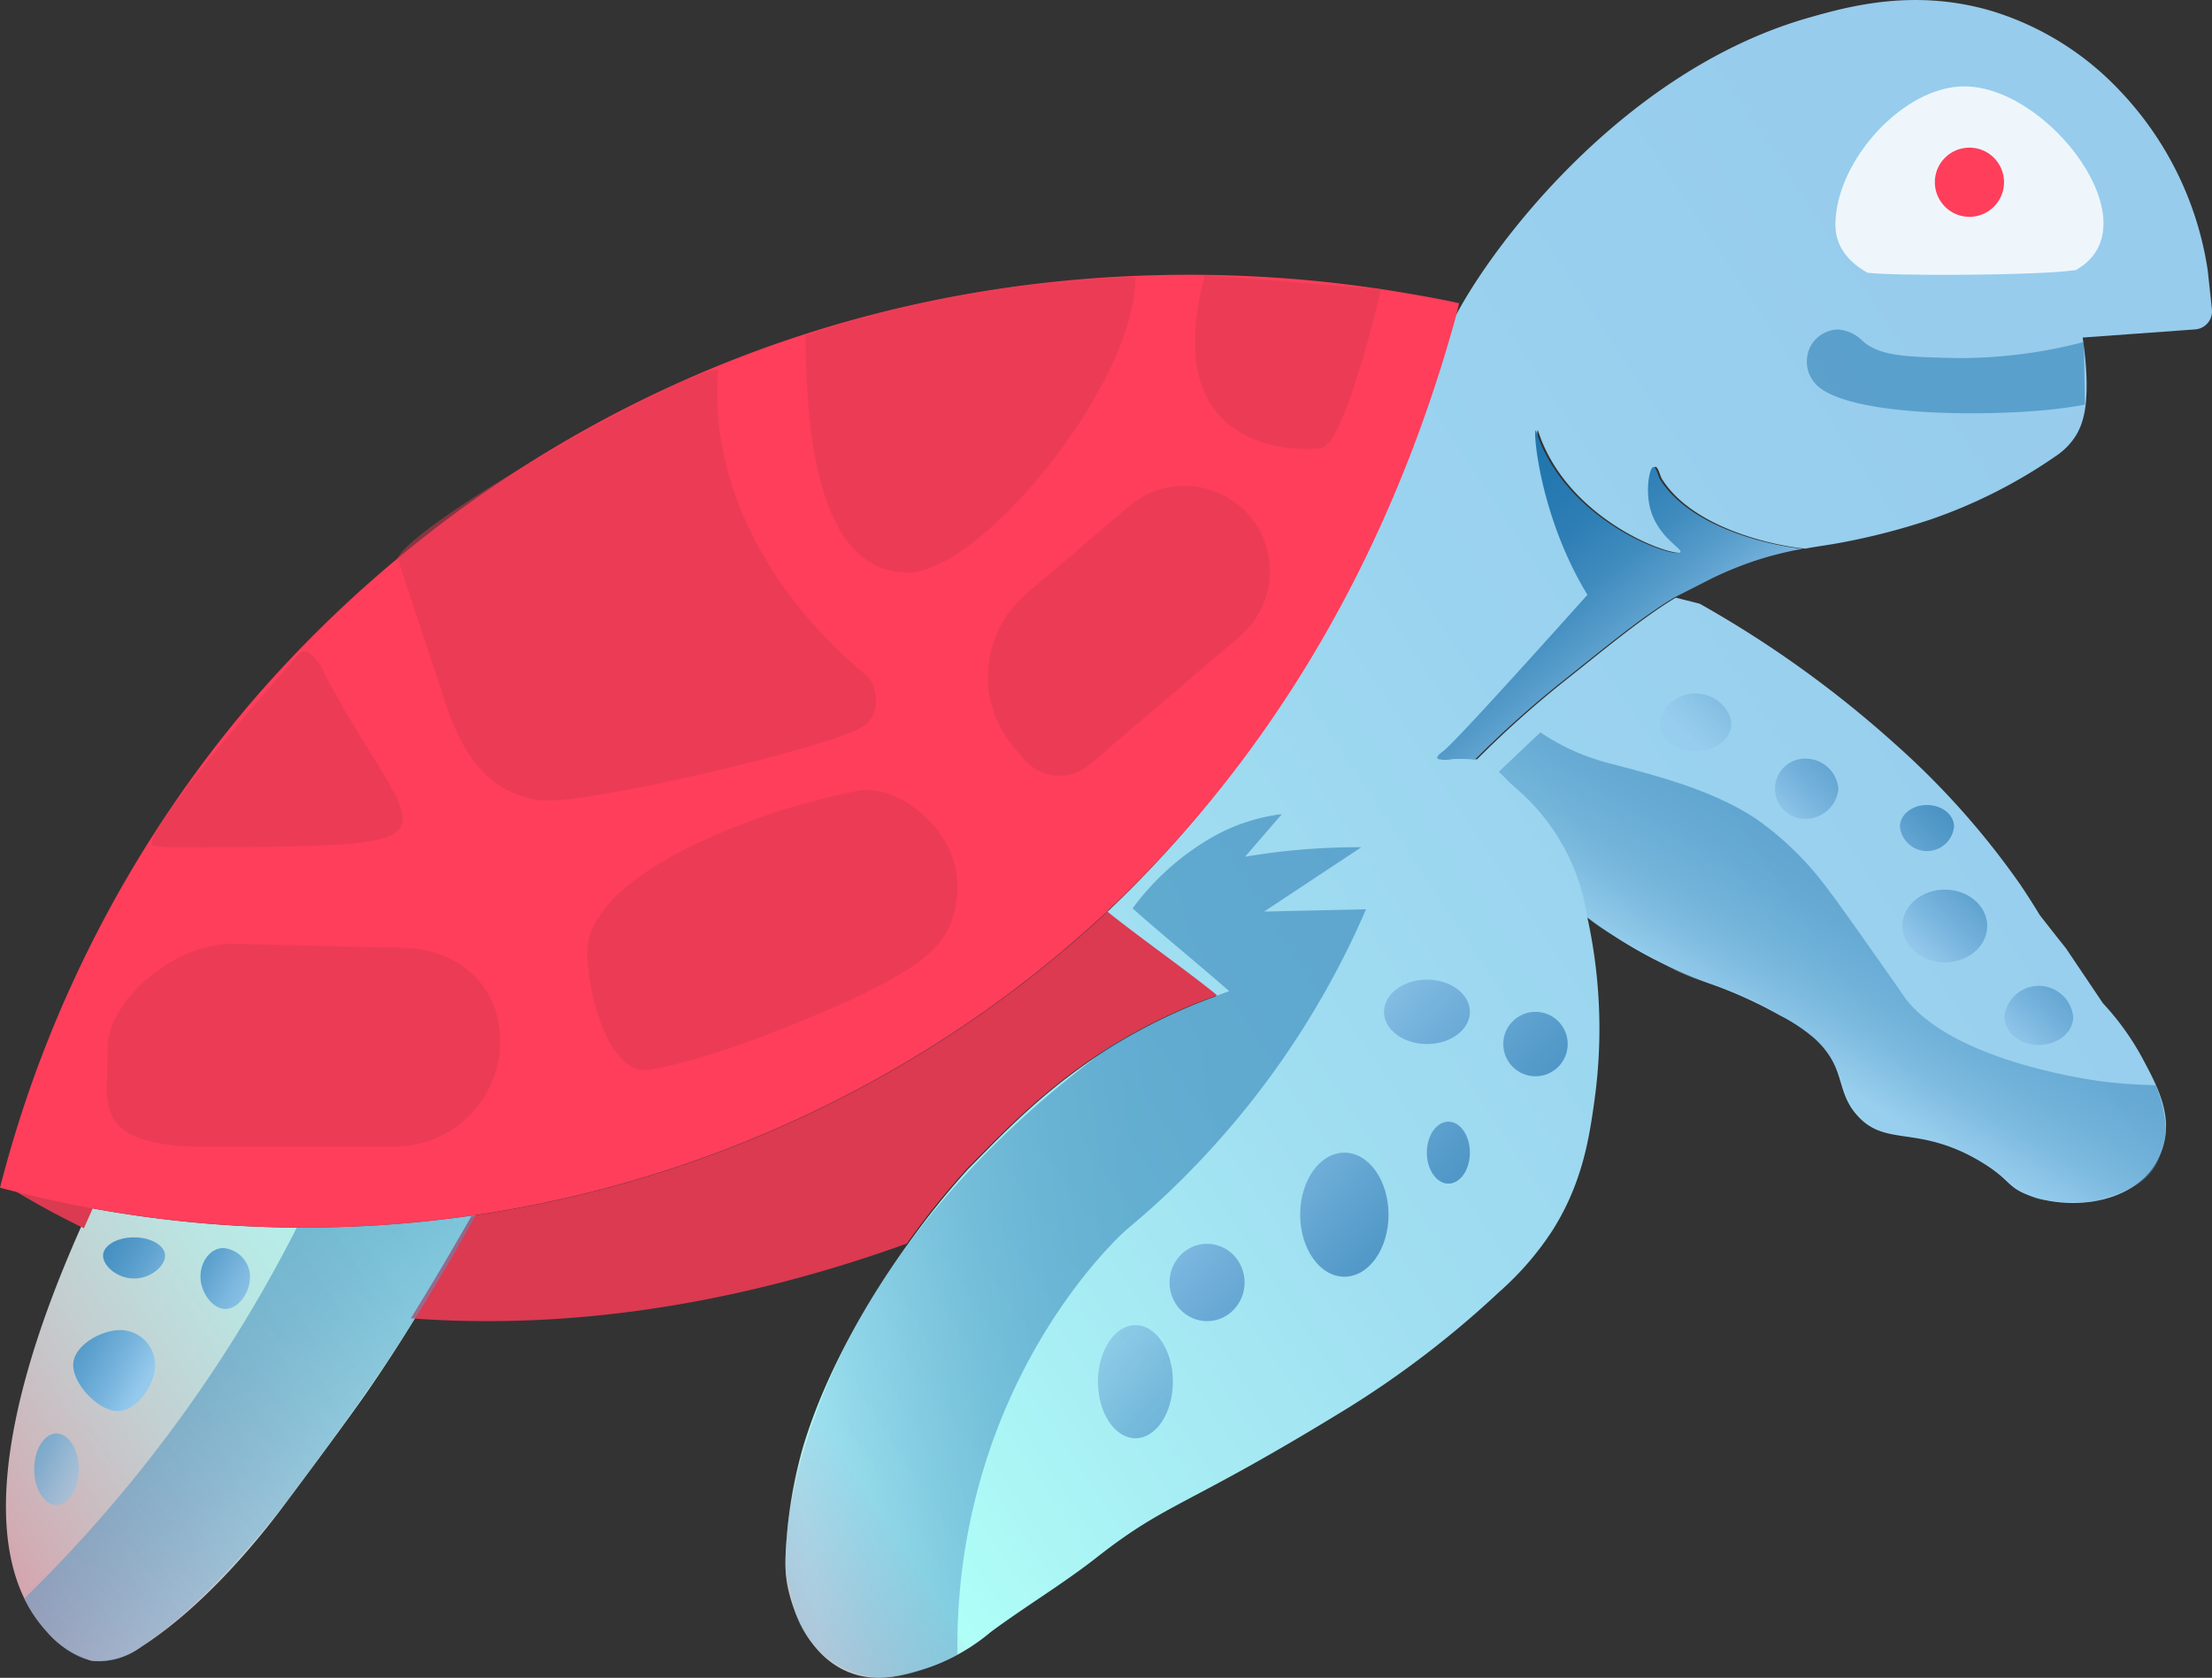 <svg xmlns="http://www.w3.org/2000/svg" xmlns:xlink="http://www.w3.org/1999/xlink" data-name="Layer 1" viewBox="0 0 249.87 189.58">
  <rect x="0" y="0" width="249.87" height="189.58" fill="#333333" stroke="none"/>
  <defs>
    <linearGradient id="c" x1="-51.83" x2="387.32" y1="248.18" y2="-42.38" gradientUnits="userSpaceOnUse">
      <stop offset=".22" stop-color="#ff3e5b"/>
      <stop offset=".24" stop-color="#f5576f"/>
      <stop offset=".27" stop-color="#da96a2"/>
      <stop offset=".32" stop-color="#b1fbf4"/>
      <stop offset=".32" stop-color="#affff7"/>
      <stop offset=".37" stop-color="#a8eff4"/>
      <stop offset=".44" stop-color="#a0def1"/>
      <stop offset=".53" stop-color="#9ad3ef"/>
      <stop offset=".65" stop-color="#97cced"/>
      <stop offset="1" stop-color="#96caed"/>
    </linearGradient>
    <linearGradient id="d" x1="-76.66" x2="365.33" y1="219.99" y2="-69.39" gradientUnits="userSpaceOnUse">
      <stop offset=".11" stop-color="#ff3e5b"/>
      <stop offset=".13" stop-color="#ec6b80"/>
      <stop offset=".15" stop-color="#dc929f"/>
      <stop offset=".18" stop-color="#ceb4ba"/>
      <stop offset=".21" stop-color="#c3cfd1"/>
      <stop offset=".24" stop-color="#bae5e2"/>
      <stop offset=".27" stop-color="#b4f4ee"/>
      <stop offset=".31" stop-color="#b0fcf5"/>
      <stop offset=".37" stop-color="#affff7"/>
      <stop offset=".42" stop-color="#a8eff4"/>
      <stop offset=".48" stop-color="#a0def1"/>
      <stop offset=".57" stop-color="#9ad3ef"/>
      <stop offset=".68" stop-color="#97cced"/>
      <stop offset="1" stop-color="#96caed"/>
    </linearGradient>
    <linearGradient id="a" x1="165.07" x2="187.9" y1="51.36" y2="79.94" gradientUnits="userSpaceOnUse">
      <stop offset="0" stop-color="#1f74ad"/>
      <stop offset=".2" stop-color="#2277af"/>
      <stop offset=".39" stop-color="#2d7eb5"/>
      <stop offset=".56" stop-color="#3f8bbe"/>
      <stop offset=".72" stop-color="#599ecc"/>
      <stop offset=".88" stop-color="#79b5de"/>
      <stop offset="1" stop-color="#96caed"/>
    </linearGradient>
    <linearGradient id="e" x1="222.25" x2="200.96" y1="83.09" y2="118.49" gradientUnits="userSpaceOnUse">
      <stop offset="0" stop-color="#1f74ad"/>
      <stop offset=".33" stop-color="#2176ae"/>
      <stop offset=".5" stop-color="#297bb2"/>
      <stop offset=".63" stop-color="#3685ba"/>
      <stop offset=".75" stop-color="#4993c4"/>
      <stop offset=".85" stop-color="#62a4d1"/>
      <stop offset=".94" stop-color="#80bae1"/>
      <stop offset="1" stop-color="#96caed"/>
    </linearGradient>
    <linearGradient id="f" x1="139.9" x2="87.42" y1="138.63" y2="145.11" xlink:href="#a"/>
    <linearGradient id="g" x1="4.31" x2="41.51" y1="129.63" y2="175.73" xlink:href="#a"/>
    <linearGradient id="b" x1="173.53" x2="117.99" y1="197.22" y2="146.8" gradientUnits="userSpaceOnUse">
      <stop offset="0" stop-color="#1f74ad"/>
      <stop offset=".29" stop-color="#277ab1" stop-opacity=".97"/>
      <stop offset=".55" stop-color="#3e8bbe" stop-opacity=".87"/>
      <stop offset=".79" stop-color="#65a7d3" stop-opacity=".7"/>
      <stop offset="1" stop-color="#96caed" stop-opacity=".5"/>
    </linearGradient>
    <linearGradient id="h" x1="182.77" x2="127.23" y1="187.05" y2="136.63" xlink:href="#a"/>
    <linearGradient id="i" x1="193.59" x2="138.05" y1="175.13" y2="124.71" xlink:href="#a"/>
    <linearGradient id="j" x1="202.39" x2="146.85" y1="165.44" y2="115.02" xlink:href="#a"/>
    <linearGradient id="k" x1="212.94" x2="157.4" y1="153.81" y2="103.4" xlink:href="#a"/>
    <linearGradient id="l" x1="209.21" x2="153.67" y1="157.92" y2="107.51" xlink:href="#a"/>
    <linearGradient id="m" x1="216.43" x2="190.37" y1="55.81" y2="82.95" xlink:href="#b"/>
    <linearGradient id="n" x1="226.61" x2="200.55" y1="65.59" y2="92.73" xlink:href="#a"/>
    <linearGradient id="o" x1="235.89" x2="209.82" y1="74.5" y2="101.64" xlink:href="#a"/>
    <linearGradient id="p" x1="242.51" x2="216.45" y1="80.86" y2="108" xlink:href="#a"/>
    <linearGradient id="q" x1="253.14" x2="227.07" y1="91.06" y2="118.2" xlink:href="#a"/>
    <linearGradient id="r" x1="-14.01" x2="9.89" y1="154.66" y2="167.96" xlink:href="#b"/>
    <linearGradient id="s" x1="-7.58" x2="16.32" y1="143.11" y2="156.41" xlink:href="#a"/>
    <linearGradient id="t" x1="-.36" x2="39.85" y1="130.12" y2="152.49" gradientUnits="userSpaceOnUse">
      <stop offset=".43" stop-color="#1f74ad"/>
      <stop offset=".5" stop-color="#3c89bd"/>
      <stop offset=".67" stop-color="#7db8df"/>
      <stop offset=".75" stop-color="#96caed"/>
    </linearGradient>
    <linearGradient id="u" x1="-1.76" x2="22.15" y1="132.63" y2="145.93" xlink:href="#a"/>
  </defs>
  <path fill="url(#c)" d="M247.97 37.22l-12.71.92c.12.8.88 5.74.11 8.9a7.54 7.54 0 01-.78 2.02 7.66 7.66 0 01-2.3 2.43 58 58 0 01-14.01 7.14 75.15 75.15 0 01-11.3 2.86c-.99.16-1.98.3-3.05.5h-.01c-3.26-.29-12.67-2.22-16.2-7.9-.16-.25-.42-1.37-.72-1.34-.43.04-.86 2.32-.45 4.3.72 3.51 3.76 4.9 3.5 5.32-.49.75-11.8-2.89-15.8-12.32-.2-.45-.52-1.44-.55-1.44-.28.1.4 8.75 5.03 17.17.33.59.62 1.08.82 1.41-11.01 12.3-15.45 17.03-16.32 17.7-.1.07-.72.5-.64.75.09.21.67.16 1.13.14a22.2 22.2 0 013.13.02 114.6 114.6 0 0110.04-8.97c4.33-3.44 8.59-7 12.4-9.3l2.7.68a123 123 0 0121.97 15.76 90.58 90.58 0 0114.3 16.05 83.95 83.95 0 012.15 3.37q1.47 1.89 2.97 3.77l4.17 6.2a30.09 30.09 0 014.46 6.21c1.62 3.03 3.33 6.2 2.41 9.7a8.2 8.2 0 01-1.34 2.84c-3 4-9.43 4.62-13.88 2.96-2.55-.95-2.05-1.75-5.4-3.78-7.06-4.27-10.76-1.6-14.01-5.26-2.5-2.8-1.2-5.32-4.72-8.62a19.59 19.59 0 00-4.05-2.7 49.48 49.48 0 00-8.09-3.64 53.73 53.73 0 01-13.62-7.41 58.8 58.8 0 01.81 20.62c-.6 4.36-1.37 9.36-4.72 14.7a33.78 33.78 0 01-6.06 7.01 109.4 109.4 0 01-17.25 13.21c-18.38 11.28-20.07 10.38-28.31 16.86-3.82 2.98-7.98 5.47-11.87 8.35a22.24 22.24 0 01-7.14 4.05c-2.39.73-5.5 1.79-8.77.53-5.07-1.94-6.58-7.88-6.87-9.03-.6-2.36-.44-4.22-.14-7.55a51.73 51.73 0 011.75-9.02c2.68-8.79 7.59-16.89 11.68-22.63h.01a90.94 90.94 0 016.92-8.65c4.15-4.16 10.17-10.91 20.36-16.18a65.21 65.21 0 017.68-3.37c-3.62-2.91-8.8-6.5-12.44-9.4 23.31-22.02 33.85-48.29 38.86-66.23 3.64-7.81 18.87-28.73 40.44-34.91 4.64-1.33 11.98-3.33 20.63-.81a33.13 33.13 0 0114.56 9.02 37.46 37.46 0 019.95 20.34l.47 4.38a2.05 2.05 0 01-1.89 2.27z"/>
  <path fill="url(#d)" d="M53.74 137.3a363.02 363.02 0 01-6.82 11.6 181.9 181.9 0 01-5.58 8.57c-1.85 2.64-5.64 7.8-9.7 13.21-1.4 1.84-7.95 10.45-15.64 15.37a8.33 8.33 0 01-5.66 1.61 10.65 10.65 0 01-5.12-3.37c-10.55-11.57.07-36.85 3.72-45.17.65-1.46 1.08-2.4 1.14-2.65a132.88 132.88 0 0043.66.83z"/>
  <g fill="#db3a51">
    <path d="M137.5 112.46a65.21 65.21 0 00-7.7 3.34c-10.2 5.23-16.25 11.95-20.42 16.1a90.92 90.92 0 00-6.95 8.62h-.01c-21.82 7.85-40.63 9.58-56.02 8.44 2.96-4.75 5.54-9.25 6.87-11.57.12-.02.25-.03.36-.06a134.12 134.12 0 0057.25-22.78 132.45 132.45 0 0013.53-10.9l.68-.65c3.63 2.93 8.8 6.53 12.4 9.46z" data-name="belly"/>
    <path d="M10.62 136.13c-.06.25-.5 1.2-1.14 2.65a95.87 95.87 0 01-8.94-4.92c2.87.76 6.25 1.56 10.08 2.27z"/>
  </g>
  <path fill="#ff3e5b" d="M164.82 34.26c-.1.46-.27 1.23-.54 2.15-5 17.94-15.54 44.22-38.86 66.22l-.67.65a132.46 132.46 0 01-13.49 10.96 134.12 134.12 0 01-57.16 23l-.36.06a132.88 132.88 0 01-43.66-.83c-3.83-.71-7.2-1.51-10.08-2.27a137.06 137.06 0 0128.22-54.65 139.06 139.06 0 0149.25-36.67C115.6 26 150.2 31.61 160.05 33.33c2 .35 3.65.68 4.77.93z" data-name="shell"/>
  <path fill="#db3a51" d="M44.64 129.55h-23c-11.56-.48-9.37-5.33-9.5-10.9s7.53-12.02 14.05-12.02l18.9.45c6.52 0 11.41 4.08 11.41 10.6a11.9 11.9 0 01-11.86 11.87z" opacity=".5"/>
  <path fill="#db3a51" d="M96.52 112.8c-8.34 3.7-16.32 6.82-23.18 8.1-4.16.71-6.87-7.56-7.01-13.13s7.48-10.31 13.36-12.92a79.51 79.51 0 0117.03-5.46c4.27-1.08 11.42 4.08 11.42 10.6 0 6.53-3.55 8.83-11.62 12.81zM123.04 86.43l17.04-14.54a9.69 9.69 0 001.07-13.62 9.69 9.69 0 00-13.62-1.08l-11.66 9.96a12.29 12.29 0 00-1.36 17.27l1.23 1.44a5.2 5.2 0 007.3.57zM19.32 95.76l-1.84-.17c-3.1 0 16.4-21.82 16.4-21.82 1.39-1.07 3.07 2.9 3.07 2.9 10.57 19.6 17.4 18.86-17.64 19.09zM49.9 78.14l-4.99-15.05c1.85-4.17 33.17-21.77 36.2-21.29-1.3 17.62 11.42 30.17 16.78 34.52 1.03.83 1.9 4.08-.33 5.72-3.04 2.23-32.23 9.18-36.8 8.36-4.53-.8-8.27-3.48-10.86-12.26zM128.26 31.3A131.44 131.44 0 0091 37.86c0 16.8 3.44 26.84 11.58 26.84s25.68-21.16 25.68-33.42zM156.01 32.67s-4 17.28-6.69 17.94c-1.44.32-18.9 1.46-13.2-19.55z" data-name="scale" opacity=".5"/>
  <path fill="#1f74ad" d="M235.39 38.64a55.28 55.28 0 01-14.28 1.82c-5.79-.13-8.68-.2-10.65-1.88a4.42 4.42 0 00-2.83-1.35 3.64 3.64 0 00-3.1 1.88 3.72 3.72 0 00.27 3.91c2.74 4.09 19.37 4.06 26.92 3.25 2.4-.26 3.79-.55 3.79-.55" opacity=".5"/>
  <g>
    <path fill="url(#a)" d="M203.69 62a38.63 38.63 0 00-5.1 1.25 40.5 40.5 0 00-5.23 2.11l-4.3 2.19c-3.81 2.3-8.07 5.86-12.4 9.3a114.62 114.62 0 00-10.04 8.97 22.21 22.21 0 00-3.13-.02c-.46.02-1.04.07-1.13-.14-.08-.24.53-.69.64-.76.87-.66 5.31-5.4 16.32-17.69-.2-.34-.5-.82-.82-1.41-4.64-8.42-5.31-17.08-5.03-17.17.04 0 .34.99.54 1.44 4.02 9.43 15.33 13.07 15.81 12.32.26-.42-2.78-1.8-3.5-5.32-.4-1.98.02-4.26.45-4.3.3-.04.56 1.08.72 1.35 3.53 5.67 12.94 7.6 16.2 7.89z"/>
    <g opacity=".5">
      <path fill="url(#e)" d="M179.3 103.66a23.65 23.65 0 00-7.95-14.5c-.92-.78-1.56-1.54-2.05-1.95l4.71-4.46a24.54 24.54 0 004.9 2.57 24.21 24.21 0 002.82.91c5.88 1.54 11.8 3.09 16.65 6.3a35.04 35.04 0 018.25 8.15c.78 1 2.27 3.1 5.21 7.28 3.61 5.12 3.36 4.83 3.6 5.12 5.98 7.3 22.46 9.17 22.46 9.17 1.28.14 3.21.32 5.6.37a14.41 14.41 0 011.16 5.19 9.35 9.35 0 01-.65 2.67c-1.06 3.53-4.85 4.55-7.64 5.29a20.57 20.57 0 01-5.36-.17 5.29 5.29 0 01-1.7-.49 18.85 18.85 0 01-1.66-.92 21.29 21.29 0 00-7.89-4.8 34.72 34.72 0 00-6.1-1.34 6.14 6.14 0 01-4.03-2.62c-1.62-2.23-1.2-3.32-2.82-5.9-1.69-2.67-4.27-4.06-7.34-5.74a38.32 38.32 0 00-7.04-2.9 21.13 21.13 0 01-3.99-1.7c-4.96-2.83-7.47-4.05-9.13-5.53z"/>
      <path fill="url(#f)" d="M154.31 102.74a97.54 97.54 0 01-21.7 31.4c-2.6 2.52-4.56 4.13-5.26 4.72-1.23 1.05-11.8 10.98-16.71 28.72a68.47 68.47 0 00-2.48 19.4 20.96 20.96 0 01-3.13 1.39 16.64 16.64 0 01-5.68 1.2 10.79 10.79 0 01-7.7-4.03 10.56 10.56 0 01-1.78-3.27l-1.1-4.4a34.52 34.52 0 01.3-6.1c5.02-32.77 35.06-52.14 35.72-53.15a75.66 75.66 0 0114.06-6.62c-3.57-3.15-7.36-6.2-10.91-9.36a29.12 29.12 0 018.3-7.63 21.1 21.1 0 017.56-2.87c.4-.08.76-.12.99-.14l-4.14 4.8c.87-.14 1.75-.28 2.65-.4a77.19 77.19 0 0110.48-.67L142.8 103l11.51-.26z" data-name="shade"/>
      <path fill="url(#g)" d="M53.74 137.3c-1.71 3.1-4.09 7.27-7.12 12.08-3.87 6.17-7 10.48-13.14 18.84 0 0-9.3 12.7-18.05 18.19a7.37 7.37 0 01-4.43 1.3c-3.8-.27-6.6-4.37-7.15-5.16a11.82 11.82 0 01-1.1-1.93 159.83 159.83 0 0013.79-15.33 159.14 159.14 0 0016.98-26.57 133.89 133.89 0 0020.22-1.42z" data-name="shade"/>
    </g>
    <ellipse cx="128.26" cy="156.12" fill="url(#b)" rx="4.23" ry="6.39"/>
    <ellipse cx="136.35" cy="144.91" fill="url(#h)" rx="4.24" ry="4.37"/>
    <ellipse cx="151.86" cy="137.25" fill="url(#i)" rx="4.99" ry="7.01"/>
    <ellipse cx="163.61" cy="130.24" fill="url(#j)" rx="2.43" ry="3.5"/>
    <circle cx="173.45" cy="117.97" r="3.64" fill="url(#k)"/>
    <ellipse cx="161.19" cy="114.33" fill="url(#l)" rx="4.85" ry="3.64"/>
    <path fill="url(#m)" d="M195.56 81.84c0 1.68-1.8 3.04-4.04 3.04s-4.05-1.36-4.05-3.04 1.81-3.48 4.05-3.48 4.04 1.8 4.04 3.48z"/>
    <path fill="url(#n)" d="M207.67 89.12a3.73 3.73 0 01-3.76 3.4 3.4 3.4 0 010-6.8 3.73 3.73 0 013.76 3.4z"/>
    <path fill="url(#o)" d="M220.73 93.4a3.07 3.07 0 01-6.11 0c0-1.35 1.36-2.44 3.05-2.44s3.06 1.1 3.06 2.43z"/>
    <ellipse cx="219.69" cy="104.63" fill="url(#p)" rx="4.79" ry="4.11"/>
    <path fill="url(#q)" d="M234.19 114.9c0 1.75-1.74 3.17-3.88 3.17s-3.88-1.42-3.88-3.17a3.9 3.9 0 017.76 0z"/>
    <ellipse cx="6.38" cy="166.01" fill="url(#r)" rx="2.52" ry="4.04"/>
    <path fill="url(#s)" d="M17.52 154.24c0 2.18-2.04 5.2-4.22 5.2s-5.03-3.02-5.03-5.2 3.12-3.95 5.3-3.95a3.95 3.95 0 013.95 3.95z"/>
    <path fill="url(#t)" d="M28.24 144.3c0 1.8-1.34 3.6-2.78 3.6s-2.81-1.85-2.81-3.64 1.16-3.24 2.6-3.24a3.31 3.31 0 013 3.28z"/>
    <path fill="url(#u)" d="M18.65 141.88c0 1.14-1.57 2.58-3.5 2.58s-3.51-1.44-3.51-2.58 1.57-2.07 3.5-2.07 3.5.93 3.5 2.07z"/>
  </g>
  <g>
    <path fill="#eef6fc" d="M221.89 9.76c-6.95 0-14.56 8.5-14.56 15.64 0 2.4 1.41 4.18 3.64 5.42 3.2.38 19.19.32 23.5-.3 8.9-4.92-2.96-20.76-12.58-20.76z"/>
    <circle cx="222.47" cy="20.59" r="3.91" fill="#ff3e5b"/>
  </g>
</svg>
